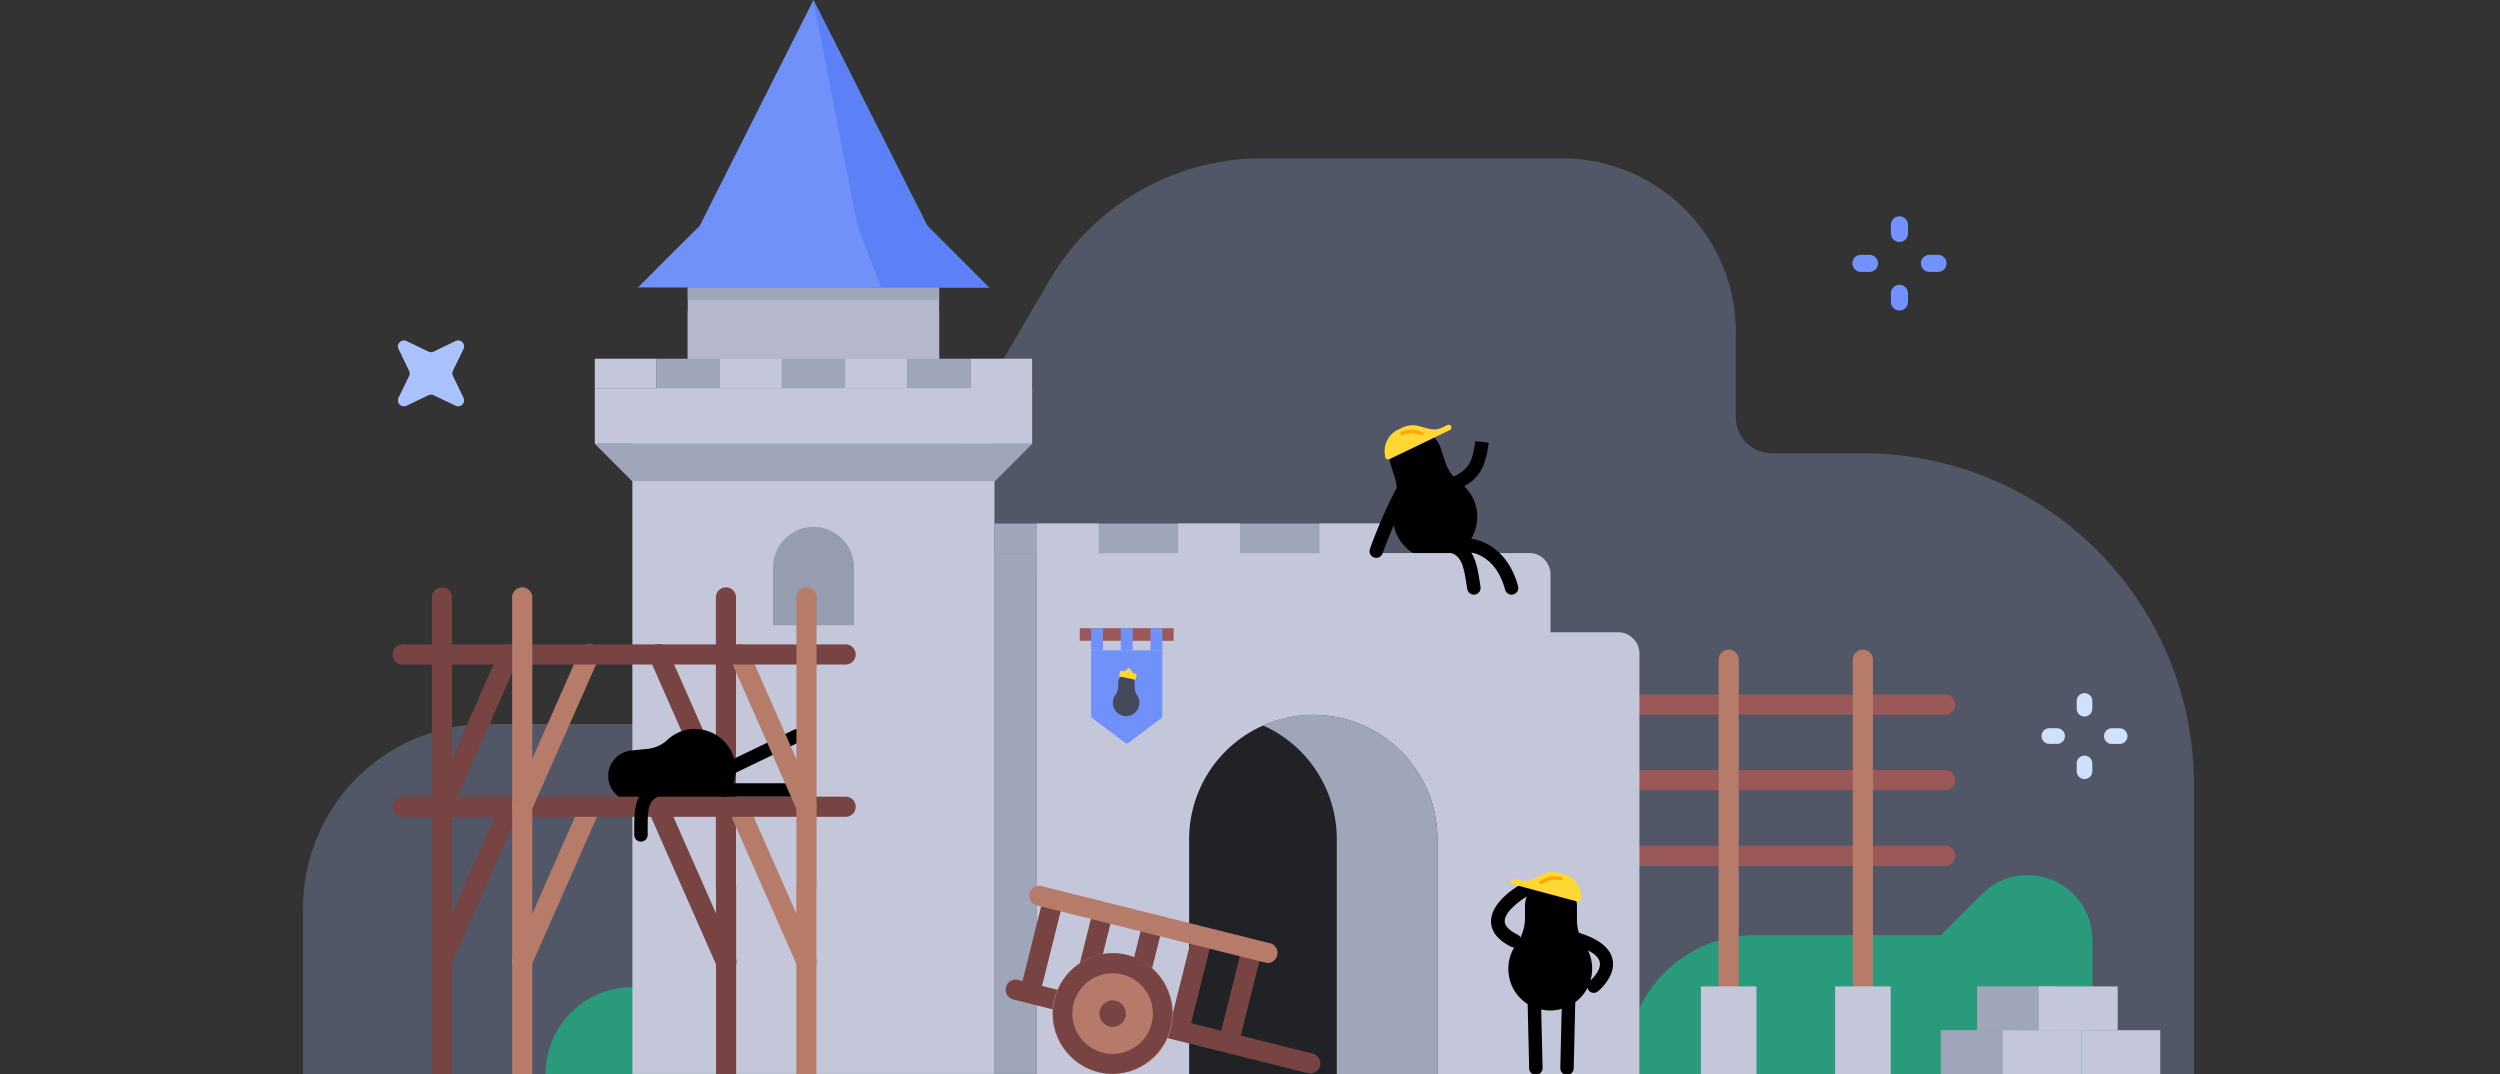 <svg width="419" height="180" fill="none" xmlns="http://www.w3.org/2000/svg"><rect width="100%" height="100%" fill="#333333" stroke="none"/><g clip-path="url(#clip0)"><g clip-path="url(#clip1)"><path opacity=".25" d="M367.706 180v-48.532a55.496 55.496 0 0 0-34.249-51.272 55.489 55.489 0 0 0-21.236-4.225h-15.278a6.016 6.016 0 0 1-6.018-6.018V55.665a29.14 29.14 0 0 0-8.531-20.595 29.139 29.139 0 0 0-20.596-8.531h-50.276a41.265 41.265 0 0 0-35.629 20.441l-15.626 26.708-46.575 47.655H81.641a30.848 30.848 0 0 0-30.848 30.847V180h316.913z" fill="#AEC7FF"/><path d="M274.77 168.987a21.425 21.425 0 0 1 19.361-12.263h31.163l6.885-6.885a10.795 10.795 0 0 1 7.661-3.172 10.842 10.842 0 0 1 10.845 10.845v22.5H274.77v-11.025zM105.986 165.442a14.543 14.543 0 0 0-10.29 4.265A14.548 14.548 0 0 0 91.44 180h29.104a14.545 14.545 0 0 0-8.985-13.452 14.541 14.541 0 0 0-5.573-1.106z" fill="#299A7B"/><path d="M319.781 37.687c0-.795-.642-1.44-1.434-1.44-.792 0-1.435.645-1.435 1.44v1.43c0 .794.643 1.44 1.435 1.44s1.434-.646 1.434-1.44v-1.43zM319.781 49.174c0-.796-.642-1.44-1.434-1.44-.792 0-1.435.644-1.435 1.44v1.428c0 .796.643 1.44 1.435 1.44s1.434-.644 1.434-1.44v-1.428zM324.81 45.574c.795 0 1.44-.642 1.44-1.435 0-.792-.645-1.434-1.44-1.434h-1.429c-.795 0-1.44.642-1.44 1.434 0 .793.645 1.435 1.44 1.435h1.429zM313.323 45.574c.796 0 1.44-.642 1.44-1.434 0-.793-.644-1.435-1.44-1.435h-1.428c-.796 0-1.44.642-1.44 1.434 0 .793.644 1.435 1.44 1.435h1.428z" fill="#7192FF"/><path d="M68.568 63l-1.766 3.656a1 1 0 0 0 1.339 1.339l3.667-1.755a.978.978 0 0 1 .867 0l3.667 1.755a1.002 1.002 0 0 0 1.339-1.339L75.915 63a.978.978 0 0 1 0-.866L77.68 58.5a1 1 0 0 0-1.339-1.339l-3.667 1.766a.978.978 0 0 1-.867 0l-3.667-1.766a1 1 0 0 0-1.339 1.339l1.766 3.667a.979.979 0 0 1 0 .833z" fill="#AAC3FF"/><path d="M349.368 116.168h-.011c-.72 0-1.305.584-1.305 1.305v1.316c0 .721.585 1.305 1.305 1.305h.011c.721 0 1.305-.584 1.305-1.305v-1.316c0-.721-.584-1.305-1.305-1.305zM349.368 126.641h-.011c-.72 0-1.305.585-1.305 1.305v1.317c0 .72.585 1.305 1.305 1.305h.011c.721 0 1.305-.585 1.305-1.305v-1.317c0-.72-.584-1.305-1.305-1.305zM356.558 123.379v-.012c0-.72-.585-1.305-1.305-1.305h-1.317c-.72 0-1.305.585-1.305 1.305v.012c0 .72.585 1.305 1.305 1.305h1.317c.72 0 1.305-.585 1.305-1.305zM346.083 123.367v-.011c0-.721-.584-1.305-1.305-1.305h-1.316c-.72 0-1.305.584-1.305 1.305v.011c0 .721.585 1.305 1.305 1.305h1.316c.721 0 1.305-.584 1.305-1.305z" fill="#D0E0FF"/><path d="M338.49 172.665h-13.208V180h13.208v-7.335zM344.565 165.319h-13.208v7.335h13.208v-7.335z" fill="#9FA6B9"/><path d="M348.862 172.665h-13.207V180h13.207v-7.335zM354.926 165.319h-13.207v7.335h13.207v-7.335z" fill="#C3C7D9"/><path d="M362.059 172.665h-13.208V180h13.208v-7.335z" fill="#C3C7D9"/><path d="M326.025 119.779h-56.16c-.448 0-.877-.178-1.193-.495a1.684 1.684 0 0 1 0-2.386 1.683 1.683 0 0 1 1.193-.494h56.16a1.685 1.685 0 0 1 1.687 1.687 1.687 1.687 0 0 1-1.687 1.688zM326.025 132.435h-56.16a1.687 1.687 0 1 1 0-3.375h56.16a1.689 1.689 0 0 1 1.193 2.881 1.689 1.689 0 0 1-1.193.494zM326.025 145.125h-56.16a1.687 1.687 0 1 1 0-3.375h56.16a1.689 1.689 0 0 1 1.193 2.881 1.689 1.689 0 0 1-1.193.494z" fill="#9B5858"/><path d="M289.721 170.19a1.689 1.689 0 0 1-1.687-1.687v-57.938a1.685 1.685 0 0 1 1.687-1.687 1.686 1.686 0 0 1 1.688 1.687v57.938a1.687 1.687 0 0 1-1.688 1.687zM312.221 170.19a1.689 1.689 0 0 1-1.687-1.687v-57.938a1.685 1.685 0 0 1 1.687-1.687 1.686 1.686 0 0 1 1.688 1.687v57.938a1.687 1.687 0 0 1-1.688 1.687z" fill="#B77B6A"/><path d="M242.19 77.355l-.731-2.25a4.412 4.412 0 0 0-5.547-2.846 4.408 4.408 0 0 0-2.868 5.512l.72 2.25a7.54 7.54 0 0 1 0 4.5 7.111 7.111 0 0 0 .427 5.254 6.973 6.973 0 0 0 7.256 3.87A7.088 7.088 0 0 0 244.822 81a7.38 7.38 0 0 1-2.632-3.645z" fill="#000"/><path d="M271.181 105.964h-11.317v-9.686a3.588 3.588 0 0 0-1.044-2.538 3.571 3.571 0 0 0-2.534-1.051H173.79V180h100.98v-70.448a3.589 3.589 0 0 0-3.589-3.588z" fill="#C3C7D9"/><path d="M220.128 119.813a20.82 20.82 0 0 1 20.79 20.812V180h-41.625v-39.375a20.83 20.83 0 0 1 12.866-19.232 20.814 20.814 0 0 1 7.969-1.58z" fill="#fff"/><path d="M220.128 119.813a20.82 20.82 0 0 1 20.79 20.812V180h-41.625v-39.375a20.83 20.83 0 0 1 12.866-19.232 20.814 20.814 0 0 1 7.969-1.58z" fill="#202225"/><path d="M240.918 140.625V180h-16.875v-39.375a20.849 20.849 0 0 0-12.375-19.046 20.829 20.829 0 0 1 19.784 1.6 20.833 20.833 0 0 1 9.466 17.446zM173.79 92.689h-7.11v87.3h7.11v-87.3z" fill="#9FA6B9"/><path d="M157.399 52.043h-42.131v15.795h42.131V52.043z" fill="#C3C7D9"/><path d="M157.399 48.184h-42.131V60.13h42.131V48.184z" fill="#B5B8CC"/><path d="M157.399 48.184h-42.131v2.036h42.131v-2.036zM162.63 60.12h-52.594v9.574h52.594V60.12z" fill="#9FA6B9"/><path d="M166.68 74.329h-60.694v105.66h60.694V74.329z" fill="#C3C7D9"/><path d="M99.686 74.329h73.294l-12.746 12.757h-47.802L99.686 74.33z" fill="#C3C7D9"/><path d="M136.293 88.301a6.84 6.84 0 0 1 6.84 6.84v9.641h-13.59V95.13a6.841 6.841 0 0 1 6.75-6.829z" fill="#979DB0"/><path d="M166.669 74.329H99.686l6.3 6.311h60.75l6.3-6.311h-6.367z" fill="#9FA6B9"/><path d="M172.991 65.07H99.686v9.259h73.305V65.07zM172.98 60.12h-10.35v4.95h10.35v-4.95z" fill="#C3C7D9"/><path d="M231.491 87.75H166.68v4.95h64.811v-4.95z" fill="#9FA6B9"/><path d="M184.14 87.75h-10.35v7.56h10.35v-7.56zM207.821 87.75h-10.35v7.56h10.35v-7.56zM231.491 87.75h-10.35v7.56h10.35v-7.56zM151.999 60.12h-10.35v4.95h10.35v-4.95zM131.018 60.12h-10.35v4.95h10.35v-4.95zM110.036 60.12h-10.35v4.95h10.35v-4.95z" fill="#C3C7D9"/><path d="M121.668 150.131a1.69 1.69 0 0 1-1.687-1.687v-48.319a1.689 1.689 0 0 1 2.881-1.193c.316.316.494.745.494 1.193V148.5a1.688 1.688 0 0 1-1.688 1.631zM74.07 150.131a1.69 1.69 0 0 1-1.688-1.687v-48.319a1.687 1.687 0 1 1 3.375 0V148.5a1.686 1.686 0 0 1-1.687 1.631z" fill="#784343"/><path d="M87.525 162.888a1.624 1.624 0 0 1-.686-.146 1.684 1.684 0 0 1-.867-2.25l11.25-25.526a1.686 1.686 0 0 1 3.083.129c.161.407.157.861-.011 1.266l-11.25 25.515a1.703 1.703 0 0 1-1.52 1.012zM135.169 162.889a1.688 1.688 0 0 1-1.553-1.013l-11.25-25.515a1.715 1.715 0 0 1-.025-1.301 1.704 1.704 0 0 1 2.204-.962 1.718 1.718 0 0 1 .938.902l11.25 25.526a1.698 1.698 0 0 1 .039 1.307 1.681 1.681 0 0 1-.906.943 1.612 1.612 0 0 1-.697.113z" fill="#B77B6A"/><path d="M121.669 136.901a1.696 1.696 0 0 1-1.553-1.001l-11.25-25.515a1.697 1.697 0 0 1-.087-1.332 1.683 1.683 0 0 1 1.575-1.123 1.692 1.692 0 0 1 1.595 1.094l11.25 25.515a1.708 1.708 0 0 1 .035 1.305 1.716 1.716 0 0 1-.902.945 1.827 1.827 0 0 1-.663.112z" fill="#784343"/><path d="M108.529 125.505l-2.734.281a4.282 4.282 0 0 0-2.898 1.56 4.278 4.278 0 0 0-.938 3.154 4.298 4.298 0 0 0 4.691 3.825l2.7-.281a5.71 5.71 0 0 1 3.577.855 6.835 6.835 0 0 0 5.322.798 6.885 6.885 0 0 0-2.408-13.5 6.831 6.831 0 0 0-4.016 1.834 5.63 5.63 0 0 1-3.296 1.474z" fill="#000"/><path d="M141.728 136.901h-74.25a1.685 1.685 0 0 1-1.688-1.687 1.685 1.685 0 0 1 1.688-1.688h74.25a1.687 1.687 0 0 1 0 3.375z" fill="#784343"/><path d="M74.07 136.901c-.235 0-.468-.046-.686-.135a1.696 1.696 0 0 1-.867-2.25l11.25-25.515a1.694 1.694 0 0 1 .943-.906 1.696 1.696 0 0 1 1.307.04 1.696 1.696 0 0 1 .867 2.25L75.634 135.9a1.685 1.685 0 0 1-1.564 1.001zM74.07 162.888a1.625 1.625 0 0 1-.686-.146 1.687 1.687 0 0 1-.867-2.25l11.25-25.526a1.685 1.685 0 0 1 2.108-.592 1.688 1.688 0 0 1 .919 1.987l-11.25 25.515a1.7 1.7 0 0 1-1.474 1.012zM121.669 162.889a1.69 1.69 0 0 1-1.553-1.013l-11.25-25.515a1.728 1.728 0 0 1-.018-1.317 1.718 1.718 0 0 1 1.575-1.084 1.713 1.713 0 0 1 1.604 1.04l11.25 25.526a1.676 1.676 0 0 1 .04 1.307 1.683 1.683 0 0 1-.906.943 1.622 1.622 0 0 1-.742.113z" fill="#784343"/><path d="M294.379 165.319h-9.315V180h9.315v-14.681zM316.879 165.319h-9.315V180h9.315v-14.681z" fill="#C3C7D9"/><path d="M123.379 148.444h-3.375V180h3.375v-31.556zM75.757 148.444h-3.375V180h3.375v-31.556z" fill="#784343"/><path d="M136.833 148.444h-3.375V180h3.375v-31.556zM89.212 148.444h-3.375V180h3.375v-31.556z" fill="#B77B6A"/><path d="M219.386 179.808c-.134.017-.27.017-.405 0l-49.162-12.296a1.699 1.699 0 0 1-1.227-2.047 1.682 1.682 0 0 1 1.389-1.262c.22-.032.444-.02.659.035l49.162 12.297a1.703 1.703 0 0 1 1.48 1.895 1.7 1.7 0 0 1-1.896 1.48v-.102z" fill="#784343"/><path d="M205.92 176.445a1.877 1.877 0 0 1-.416-.056 1.695 1.695 0 0 1-1.038-.77 1.677 1.677 0 0 1-.221-.62 1.677 1.677 0 0 1 .032-.658l3.87-15.457a1.682 1.682 0 0 1 .77-1.038 1.695 1.695 0 0 1 1.873.093 1.69 1.69 0 0 1 .631 1.766l-3.87 15.457a1.688 1.688 0 0 1-1.631 1.283zM197.595 174.375a1.7 1.7 0 0 1-1.643-2.104l3.87-15.457a1.695 1.695 0 0 1 .77-1.038 1.695 1.695 0 0 1 1.873.093 1.69 1.69 0 0 1 .631 1.766l-3.87 15.457a1.683 1.683 0 0 1-1.631 1.283zM189.27 172.271a1.703 1.703 0 0 1-.416 0 1.703 1.703 0 0 1-1.227-2.048l3.87-15.457a1.69 1.69 0 0 1 2.643-.945 1.693 1.693 0 0 1 .631 1.766L190.901 171a1.672 1.672 0 0 1-1.631 1.271zM180.934 170.19a1.614 1.614 0 0 1-.405 0 1.703 1.703 0 0 1-1.227-2.048l3.87-15.457a1.684 1.684 0 0 1 2.643-.945 1.702 1.702 0 0 1 .664 1.109c.032.219.021.442-.033.657l-3.87 15.458a1.688 1.688 0 0 1-1.642 1.226zM172.608 168.109a1.704 1.704 0 0 1-1.318-.662 1.702 1.702 0 0 1-.313-1.442l3.859-15.457a1.699 1.699 0 0 1 2.047-1.227 1.682 1.682 0 0 1 1.263 1.389c.031.22.019.444-.036.659l-3.859 15.457a1.699 1.699 0 0 1-1.643 1.283z" fill="#784343"/><path d="M186.48 179.989c5.579 0 10.102-4.523 10.102-10.103 0-5.579-4.523-10.102-10.102-10.102-5.58 0-10.103 4.523-10.103 10.102 0 5.58 4.523 10.103 10.103 10.103z" fill="#B57A6A"/><path d="M186.48 172.102a2.216 2.216 0 1 0 0-4.432 2.216 2.216 0 0 0 0 4.432z" fill="#784343"/><path d="M186.468 163.125a6.747 6.747 0 0 1 5.565 2.927 6.75 6.75 0 0 1-5.542 10.573 6.75 6.75 0 0 1-.023-13.5zm0-3.375a10.129 10.129 0 0 0-9.902 8.892 10.126 10.126 0 0 0 7.461 11.02c.806.2 1.633.302 2.464.304a10.125 10.125 0 0 0 2.441-19.912 10.231 10.231 0 0 0-2.464-.304z" fill="#784343"/><path d="M212.231 161.325a1.885 1.885 0 0 1-.416-.056l-38.059-9.529a1.685 1.685 0 0 1-1.036-.763 1.675 1.675 0 0 1-.19-1.273 1.696 1.696 0 0 1 2.014-1.204l38.058 9.529a1.696 1.696 0 0 1 1.485 1.89 1.701 1.701 0 0 1-1.89 1.485l.034-.079z" fill="#B77B6A"/><path d="M264.296 154.283v-2.363a4.358 4.358 0 0 0-1.227-3.098 4.347 4.347 0 0 0-3.059-1.323 4.358 4.358 0 0 0-3.099 1.227 4.36 4.36 0 0 0-1.322 3.059v2.25a7.374 7.374 0 0 1-1.452 4.208 7 7 0 0 0-1.271 5.062 6.875 6.875 0 0 0 5.625 5.918 7.014 7.014 0 0 0 8.355-6.879c0-1.384-.41-2.736-1.177-3.888a7.359 7.359 0 0 1-1.373-4.173z" fill="#000"/><path d="M267.154 166.41a1.113 1.113 0 0 1-.878-.416 1.129 1.129 0 0 1 .169-1.575c.551-.45 1.924-1.901 1.676-3.139-.247-1.237-1.811-2.137-4.5-2.902a1.123 1.123 0 0 1-.671-.539 1.121 1.121 0 0 1 1.29-1.621c3.589 1.035 5.625 2.587 6.03 4.624.574 2.835-2.351 5.22-2.475 5.321a1.124 1.124 0 0 1-.641.247zM253.777 158.805a1.129 1.129 0 0 1-.506-.124c-2.25-1.125-3.375-2.576-3.375-4.252 0-3.375 4.579-5.985 5.108-6.267a1.129 1.129 0 0 1 1.256.088 1.135 1.135 0 0 1-.131 1.881c-1.53.844-3.96 2.756-3.938 4.264 0 .979 1.181 1.777 2.16 2.25a1.123 1.123 0 0 1 .18 1.887c-.199.156-.445.24-.698.239l-.056.034zM262.631 180.146a1.124 1.124 0 0 1-1.125-1.125l.326-13.95a1.125 1.125 0 0 1 2.25 0l-.326 13.95a1.125 1.125 0 0 1-1.125 1.125zM257.411 180.146a1.124 1.124 0 0 1-1.125-1.125l-.326-13.95a1.124 1.124 0 1 1 2.25 0l.326 13.95a1.125 1.125 0 0 1-1.125 1.125zM230.659 93.499a1.128 1.128 0 0 1-1.018-.648 1.125 1.125 0 0 1-.04-.86 85.87 85.87 0 0 1 4.32-9.945 1.127 1.127 0 0 1 1.969 1.091 88.532 88.532 0 0 0-4.174 9.62 1.122 1.122 0 0 1-1.057.742zM247.039 99.663a1.126 1.126 0 0 1-1.125-.956l-.101-.607c-.597-3.87-.957-5.456-4.05-5.715a1.128 1.128 0 0 1-.985-.777 1.124 1.124 0 0 1 1.165-1.462c4.983.416 5.523 3.904 6.097 7.605l.09.608a1.126 1.126 0 0 1-.934 1.293l-.157.011z" fill="#000"/><path d="M253.384 99.663a1.125 1.125 0 0 1-1.125-.832c-.608-2.25-2.25-6.064-6.818-6.446a1.127 1.127 0 0 1-1.023-1.215 1.124 1.124 0 0 1 1.215-1.024c4.297.36 7.503 3.308 8.797 8.1a1.122 1.122 0 0 1-.787 1.373.947.947 0 0 1-.259.044zM242.595 82.597a1.138 1.138 0 0 1-1.265-1.404 1.148 1.148 0 0 1 .52-.697c.129-.077.271-.127.419-.148 4.173-1.272 4.5-3.195 4.995-6.38l1.125.08 1.125.168c-.54 3.454-1.047 6.604-6.57 8.28-.11.054-.228.089-.349.102zM121.331 133.526a1.124 1.124 0 1 1 0-2.25h13.5a1.125 1.125 0 0 1 0 2.25h-13.5zM121.399 130.309a1.133 1.133 0 0 1-1.013-.63 1.135 1.135 0 0 1-.049-.864 1.133 1.133 0 0 1 .578-.644l12.128-5.85c.133-.069.279-.111.429-.122a1.12 1.12 0 0 1 1.145 1.506 1.11 1.11 0 0 1-.596.641l-12.127 5.85a1.135 1.135 0 0 1-.495.113zM107.426 141.053a1.125 1.125 0 0 1-1.125-1.125v-.844c0-3.285 0-6.131 3.06-7.628a1.126 1.126 0 0 1 1.529 1.382c-.093.278-.29.509-.55.643-1.744.844-1.811 2.25-1.789 5.625v.855a1.126 1.126 0 0 1-1.125 1.092z" fill="#000"/><path d="M87.525 136.901c-.235 0-.468-.046-.686-.135a1.696 1.696 0 0 1-.866-2.25l11.25-25.515a1.694 1.694 0 0 1 .943-.906 1.695 1.695 0 0 1 1.307.04 1.7 1.7 0 0 1 .866 2.25L89.044 135.9a1.69 1.69 0 0 1-1.519 1.001zM135.169 136.901a1.696 1.696 0 0 1-1.553-1.001l-11.25-25.515a1.697 1.697 0 0 1-.087-1.332 1.683 1.683 0 0 1 1.575-1.123 1.692 1.692 0 0 1 1.595 1.094l11.25 25.515a1.708 1.708 0 0 1 .035 1.305 1.716 1.716 0 0 1-.902.945 1.827 1.827 0 0 1-.663.112z" fill="#B77B6A"/><path d="M141.728 111.375h-74.25a1.69 1.69 0 0 1-1.688-1.687A1.69 1.69 0 0 1 67.478 108h74.25a1.69 1.69 0 0 1 1.687 1.688 1.69 1.69 0 0 1-1.687 1.687z" fill="#784343"/><path d="M135.168 150.131a1.69 1.69 0 0 1-1.687-1.687v-48.319a1.689 1.689 0 0 1 2.881-1.193c.316.316.494.745.494 1.193V148.5a1.688 1.688 0 0 1-1.688 1.631zM87.525 150.131a1.69 1.69 0 0 1-1.688-1.687v-48.319a1.687 1.687 0 1 1 3.375 0V148.5a1.686 1.686 0 0 1-1.687 1.631z" fill="#B77B6A"/><path d="M136.339 0L117.27 37.845l-10.361 10.339h58.848l-10.35-10.339L136.339 0z" fill="#7191FA"/><path d="M136.293 0l19.125 37.845 10.35 10.339H147.69l-2.892-7.481a33.359 33.359 0 0 1-1.687-5.828L136.293 0z" fill="#5D80F7"/><path d="M194.614 120.375l-5.445 4.106a.474.474 0 0 1-.585 0l-5.524-4.106a.505.505 0 0 1-.191-.383v-10.991h11.925v10.98a.474.474 0 0 1-.18.394z" fill="#7191FA"/><path d="M190.17 115.2v-.754a1.38 1.38 0 0 0-.834-1.292 1.386 1.386 0 0 0-1.934 1.247v.743a2.325 2.325 0 0 1-.472 1.338 2.257 2.257 0 0 0-.257 2.12 2.245 2.245 0 0 0 1.629 1.379 2.243 2.243 0 0 0 1.834-.463 2.251 2.251 0 0 0 .833-1.697 2.133 2.133 0 0 0-.372-1.271 2.432 2.432 0 0 1-.427-1.35z" fill="#454A5A"/><path d="M196.706 105.289h-15.739v2.104h15.739v-2.104z" fill="#9B5858"/><path d="M184.86 105.289h-1.991v3.712h1.991v-3.712zM189.832 105.289h-1.991v3.712h1.991v-3.712zM194.816 105.289h-1.991v3.712h1.991v-3.712z" fill="#7191FA"/><path d="M190.506 112.955l-2.755-.565-.199.969 2.755.566.199-.97z" fill="#FFD836"/><path d="M189.868 112.815l-.582-.883-.883.583.582.882.883-.582zM264.671 150.21l-10.858-2.901a.469.469 0 0 0-.577.329.47.47 0 0 0 .336.573l10.857 2.901a.47.47 0 0 0 .577-.329.469.469 0 0 0-.335-.573z" fill="#FFD836"/><path d="M254.52 147.499h.157a3.372 3.372 0 0 0 2.385-.236l1.429-.709a4.03 4.03 0 0 1 2.734-.293l.754.192a3.99 3.99 0 0 1 3.026 4.286l-10.485-3.24z" fill="#FFD836"/><path d="M258.278 148.219a.292.292 0 0 1-.133-.034.29.29 0 0 1-.104-.09.296.296 0 0 1-.043-.102.278.278 0 0 1 .122-.292 4.206 4.206 0 0 1 1.67-.748 4.212 4.212 0 0 1 1.829.028.266.266 0 0 1 .174.125.276.276 0 0 1 .028.213.264.264 0 0 1-.125.174.264.264 0 0 1-.212.028 3.708 3.708 0 0 0-3.049.653.31.31 0 0 1-.157.045z" fill="#FDA700"/><path d="M232.861 76.956l10.127-4.874a.47.47 0 0 0 .223-.625.47.47 0 0 0-.628-.216l-10.127 4.874a.47.47 0 0 0-.223.625.47.47 0 0 0 .628.216z" fill="#FFD836"/><path d="M241.92 71.561l-.147.068c-.742.36-1.59.436-2.385.213l-1.541-.416a3.95 3.95 0 0 0-2.734.214l-.72.326a4.02 4.02 0 0 0-2.171 4.781l9.698-5.186z" fill="#FFD836"/><path d="M238.308 72.979h-.112a3.69 3.69 0 0 0-3.116-.068.284.284 0 0 1-.38-.36.282.282 0 0 1 .143-.157 4.246 4.246 0 0 1 3.578.067.276.276 0 0 1 .155.154.271.271 0 0 1-.009.218.284.284 0 0 1-.259.146z" fill="#FDA700"/></g></g><defs><clipPath id="clip0"><path fill="#fff" d="M0 0h418.712v180H0z"/></clipPath><clipPath id="clip1"><path fill="#fff" transform="translate(50.794)" d="M0 0h316.913v180H0z"/></clipPath></defs></svg>